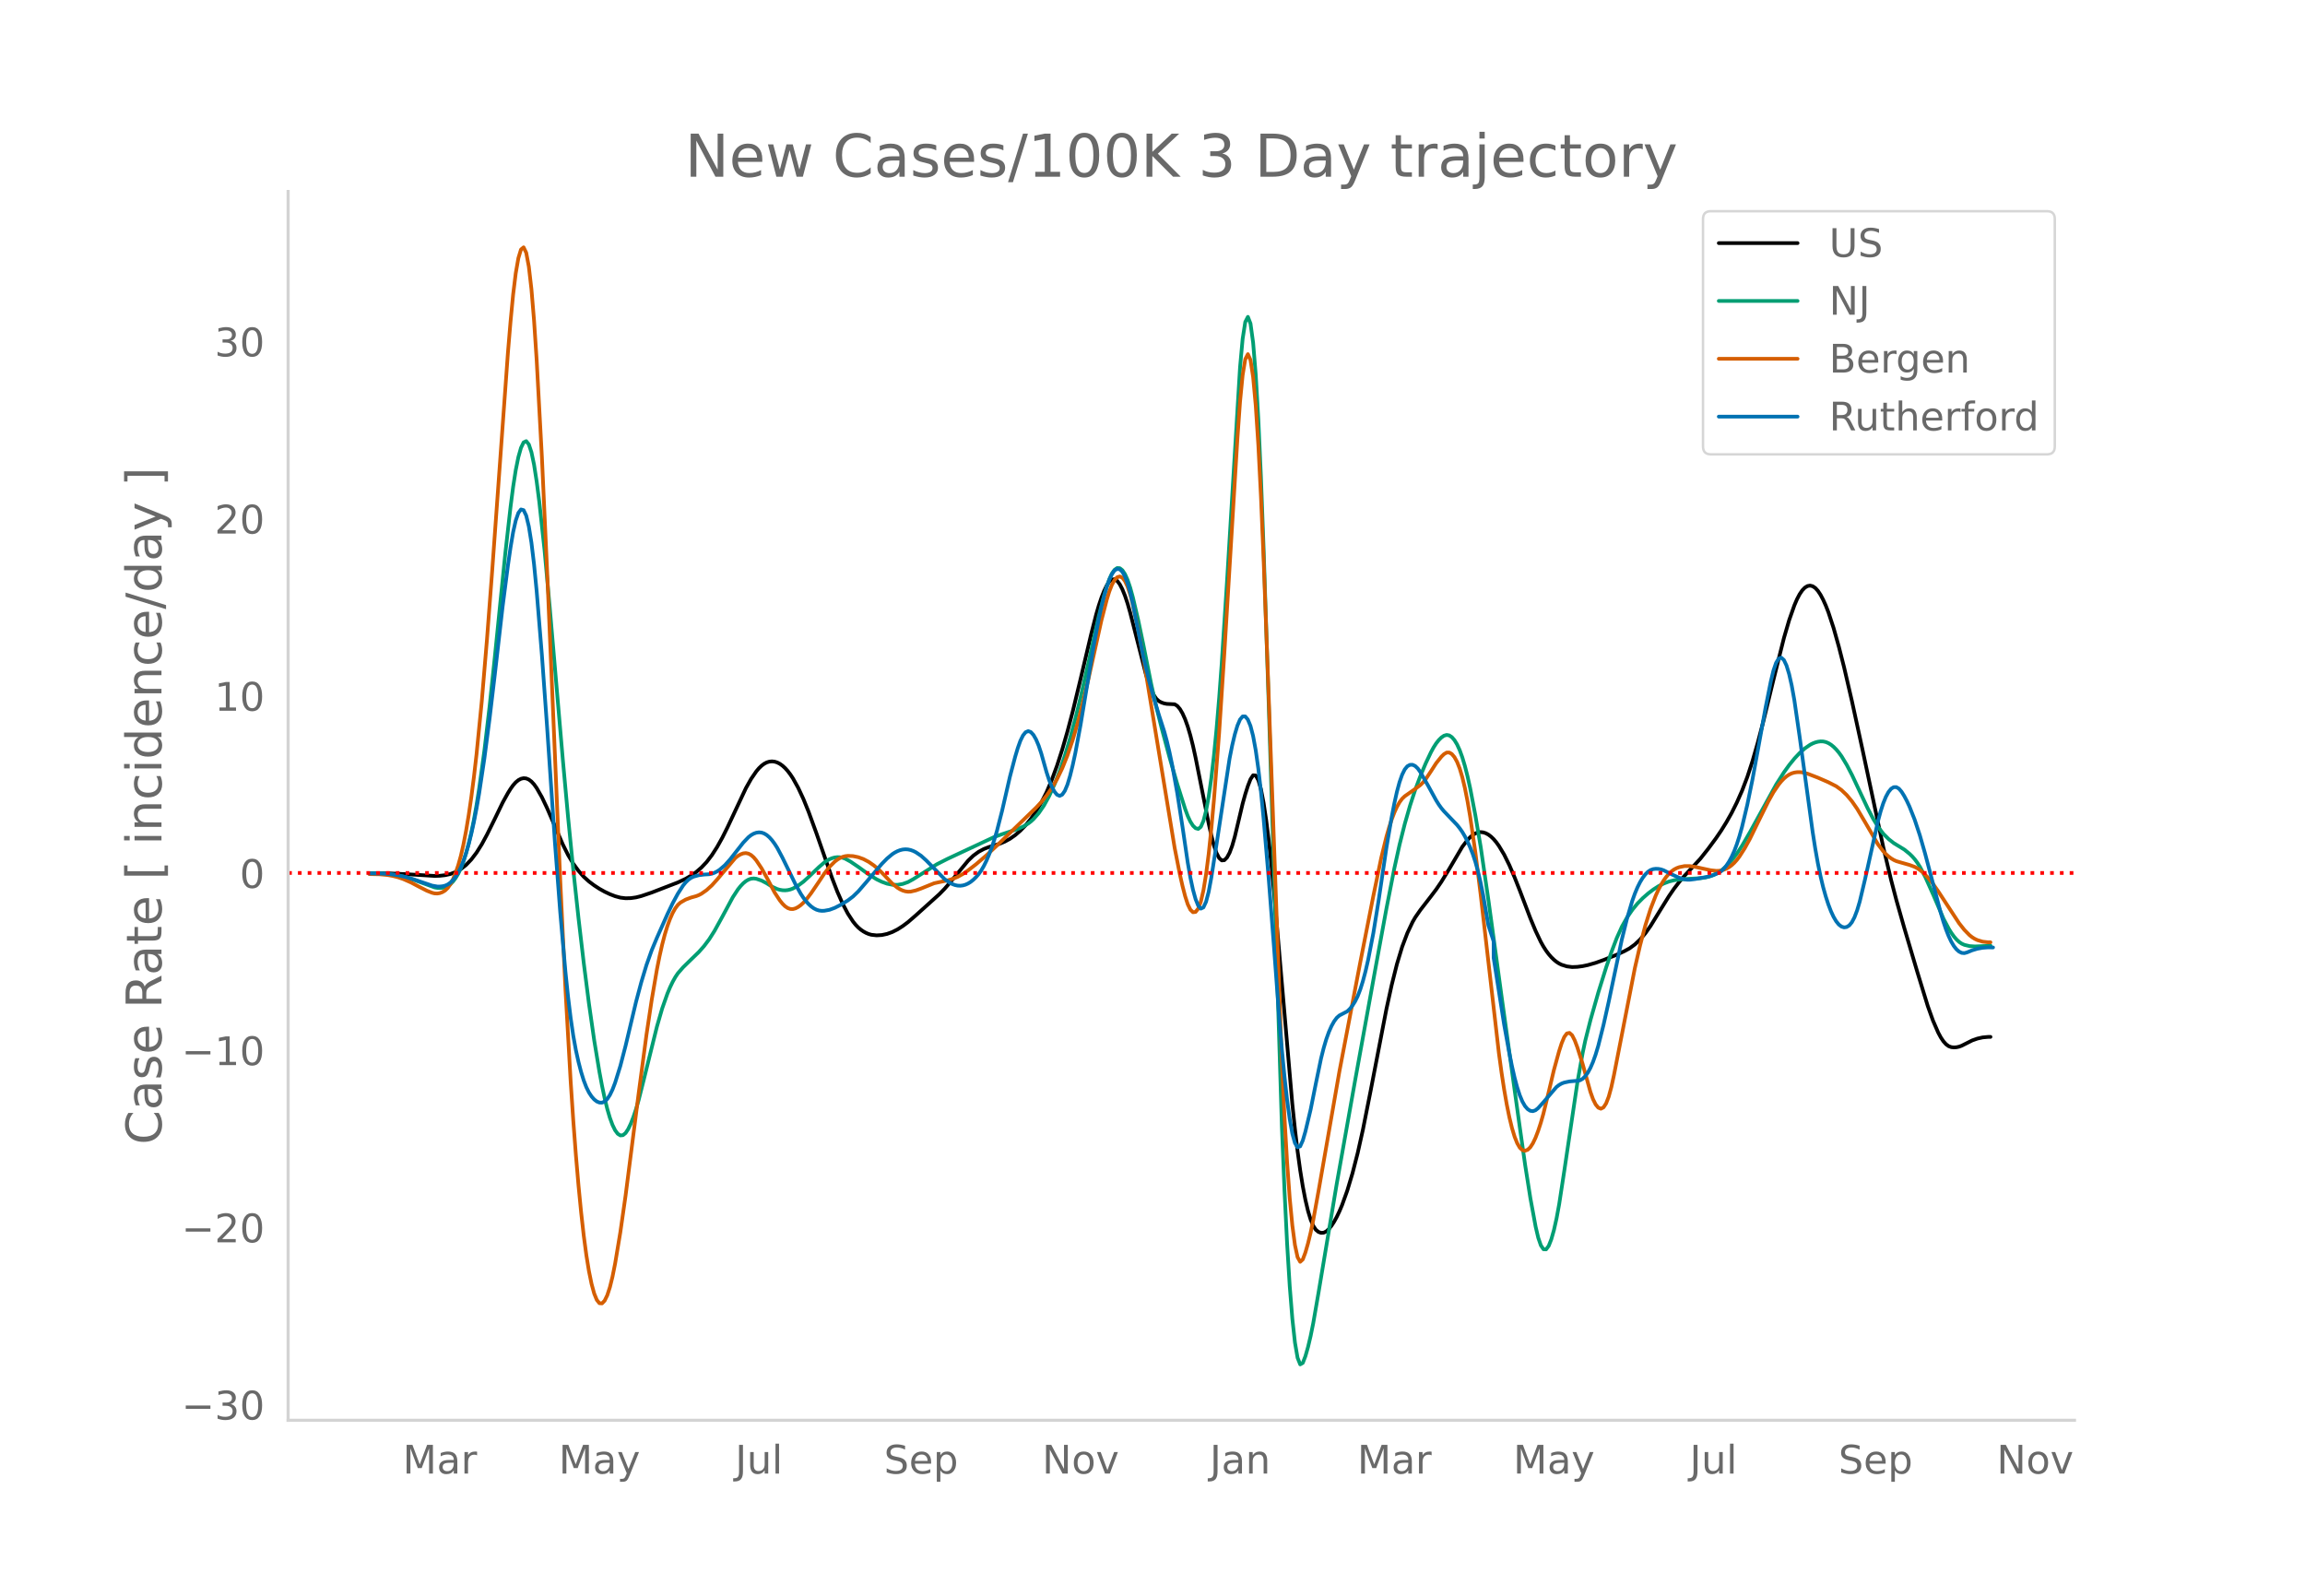<svg height="864" viewBox="0 0 936 648" width="1248" xmlns="http://www.w3.org/2000/svg" xmlns:xlink="http://www.w3.org/1999/xlink"><defs><style>*{stroke-linecap:butt;stroke-linejoin:round}</style></defs><g id="figure_1"><path d="M0 648h936V0H0z" style="fill:#fff" id="patch_1"/><g id="axes_1"><path d="M117 576.72h725.4V77.76H117z" style="fill:none" id="patch_2"/><path clip-path="url(#p1c9dd0cc5a)" d="m149.973 354.58 8.495.09 6.372.297 11.68.725 2.125-.076 2.124-.234 2.123-.478 2.124-.81 2.124-1.18 2.124-1.682 2.124-2.219 2.124-2.786 2.123-3.386 2.124-3.926 3.186-6.444 3.186-6.591 2.124-3.837 1.062-1.71 1.062-1.487 1.061-1.187 1.062-.871 1.062-.555 1.062-.235 1.062.1 1.062.45 1.062.802 1.062 1.157 1.062 1.495 2.124 3.724 2.124 4.467 6.371 14.721 2.124 4.253 2.124 3.563 2.124 2.9 2.123 2.392 2.124 1.924 2.124 1.588 2.124 1.38 2.124 1.184 2.124 1.002 2.124.822 2.123.574 2.124.254 2.124-.053 2.124-.302 2.124-.533 4.247-1.438 10.62-4.104 3.185-1.49 2.124-1.24 2.124-1.479 2.124-1.838 2.124-2.251 2.124-2.767 2.124-3.305 2.123-3.798 2.124-4.247 7.434-15.828 2.124-3.776 2.123-3.09 1.062-1.254 1.062-1.025 1.062-.79 1.062-.554 1.062-.321 1.062-.098 1.062.117 1.062.33 1.062.542 1.062.755 1.062.967 1.062 1.179 1.061 1.391 1.062 1.603 2.124 3.82 2.124 4.546 2.124 5.244 3.186 8.732 6.371 18.24 2.124 5.488 2.124 4.806 2.124 4.05 2.124 3.25 1.062 1.312 1.061 1.1 1.062.897 1.062.723 1.062.58 1.062.44 1.062.304 2.124.233 2.124-.13 2.124-.452 2.123-.766 2.124-1.069 2.124-1.356 2.124-1.59 3.186-2.752 9.557-8.608 2.124-2.179 2.124-2.43 7.433-8.997 2.124-2.037 2.124-1.55 2.124-1.145 2.124-.823 4.247-1.28 2.124-.886 2.124-1.152 2.124-1.487 2.124-1.834 2.124-2.201 2.123-2.595 2.124-3.06 2.124-3.55 2.124-4.193 2.124-4.988 2.124-5.785 2.123-6.571 2.124-7.351 2.124-8.047 3.186-13.202 4.248-17.986 2.123-8.336 1.062-3.61 1.062-3.15 1.062-2.692 1.062-2.206 1.062-1.598 1.062-.863 1.062-.104 1.062.654 1.062 1.397 1.062 2.053 1.062 2.624 1.062 3.178 1.061 3.732 6.372 24.977 1.062 3.418 1.062 2.82 1.062 2.181 1.062 1.544 1.062.947 1.062.55 1.061.354 1.062.199 3.186.15 1.062.667 1.062 1.236 1.062 1.806 1.062 2.381 1.062 2.976 1.062 3.592 1.062 4.214 1.062 4.833 5.31 26.71 1.061 4.756 1.062 4.115 1.062 3.113 1.062 2.039 1.062.965 1.062-.093 1.062-1.066 1.062-1.957 1.062-2.831 1.061-3.706 3.186-13.426 1.062-3.816 1.062-3.335 1.062-2.744 1.062-1.602 1.062.092 1.062 1.897 1.062 3.701 1.062 5.468 1.062 7.042 1.061 8.424 1.062 9.77 1.062 11.113 7.434 86.035 1.062 10.142 1.062 8.945 1.062 7.749 1.061 6.57 1.062 5.484 1.062 4.488 1.062 3.509 1.062 2.531 1.062 1.597 1.062.88 1.062.38 1.062-.076 1.062-.53 1.062-.974 1.062-1.344 1.062-1.645 1.061-1.933 1.062-2.22 1.062-2.507 2.124-5.887 2.124-7.06 2.124-8.263 2.124-9.494 3.185-16.043 6.372-32.999 2.124-9.67 2.124-8.488 2.124-7.023 2.123-5.614 2.124-4.485 1.062-1.844 2.124-3.052 4.248-5.487 2.124-2.806 2.123-3.117 3.186-5.19 5.31-9.022 2.124-2.77 1.062-1.111 1.061-.896 1.062-.65 1.062-.395 1.062-.142 1.062.108 1.062.349 1.062.578 1.062.805 1.062 1.033 1.062 1.257 1.062 1.469 2.124 3.532 2.123 4.312 2.124 4.929 2.124 5.382 4.248 11.176 2.124 5.115 2.123 4.476 1.062 1.895 1.062 1.663 1.062 1.436 1.062 1.23 1.062 1.048 1.062.87 1.062.69 1.062.519 2.124.66 2.124.267 2.123-.08 2.124-.281 2.124-.442 3.186-.91 3.186-1.142 5.31-2.124 3.185-1.476 2.124-1.162 2.124-1.56 2.124-2.017 2.123-2.5 2.124-3.003 4.248-6.91 3.186-5.134 2.124-3.1 2.123-2.758 2.124-2.48 6.372-6.866 3.186-4.017 3.185-4.314 2.124-3.12 2.124-3.418 2.124-3.758 2.124-4.258 2.124-4.804 2.123-5.558 2.124-6.517 2.124-7.422 2.124-8.064 4.248-17.45 4.247-16.964 2.124-7.258 2.124-6.025 1.062-2.47 1.062-2.025 1.062-1.566 1.062-1.106 1.062-.647 1.062-.192 1.062.259 1.061.71 1.062 1.159 1.062 1.601 1.062 2.001 1.062 2.36 1.062 2.708 2.124 6.451 2.124 7.544 2.124 8.343 3.185 13.736 4.248 19.497 8.495 39.88 3.186 13.348 2.124 8.11 3.186 11.228 5.31 17.923 4.247 13.845 2.124 5.934 2.124 4.88 1.062 1.972 1.062 1.582 1.062 1.18 1.062.778 1.061.395 1.062.113 1.062-.07 1.062-.233 1.062-.397 4.248-2.144 2.124-.746 2.124-.474 2.123-.199 1.062-.015h0" style="fill:none;stroke:#000;stroke-linecap:round;stroke-width:1.5" id="line2d_1"/><path clip-path="url(#p1c9dd0cc5a)" d="m149.973 354.629 5.31.094 3.185.254 3.186.478 3.186.768 3.185 1.04 8.496 3.106 1.062.17 1.062.042 1.062-.085 1.062-.23 1.061-.454 1.062-.764 1.062-1.089 1.062-1.414 1.062-1.76 1.062-2.213 1.062-2.77 1.062-3.35 1.062-3.93 1.062-4.521 1.062-5.182 1.062-5.909 1.062-6.649 2.123-15.498 2.124-17.997 2.124-20.051 4.248-41.995 2.124-18.84 1.062-8.22 1.061-6.792 1.062-5.273 1.062-3.752 1.062-2.204 1.062-.512 1.062 1.324 1.062 3.188 1.062 5.053 1.062 6.841 1.062 8.255 2.124 19.547 2.123 23.307 5.31 61.814 2.124 23.275 2.124 21.464 2.124 19.679 2.123 18.119 2.124 16.605 2.124 14.845 2.124 12.841 1.062 5.647 1.062 5.034 1.062 4.332 1.062 3.612 1.062 2.89 1.062 2.168 1.061 1.425 1.062.666 1.062-.098 1.062-.861 1.062-1.601 1.062-2.219 1.062-2.716 1.062-3.189 1.062-3.662 2.124-8.42 5.31-21.447 2.123-7.33 2.124-6.035 1.062-2.536 1.062-2.22 1.062-1.906 1.062-1.591 2.124-2.428 3.185-3.123 3.186-3.077 2.124-2.397 2.124-2.82 2.124-3.35 3.185-5.777 4.248-7.898 2.124-3.246 1.062-1.318 1.062-1.111 1.062-.88 1.062-.626 1.062-.366 1.061-.106 1.062.139 2.124.734 2.124 1.115 2.124 1.338 2.124.983 1.062.304 1.062.179 1.062.043 1.062-.1 1.061-.246 1.062-.39 2.124-1.182 2.124-1.58 2.124-1.93 4.248-4.063 2.123-1.825 1.062-.731 1.062-.583 1.062-.434 1.062-.283 1.062-.125 1.062.04 1.062.208 1.062.375 2.124 1.165 3.185 2.161 4.248 3.076 3.186 1.964 2.124 1.025 2.124.758 2.123.428 2.124.037 2.124-.36 2.124-.764 2.124-1.16 9.557-6.042 4.248-2.163 19.114-8.94 3.186-1.143 6.372-2.108 2.124-.945 2.123-1.285 1.062-.812 1.062-.969 2.124-2.422 2.124-3.095 2.124-3.859 2.124-4.648 2.124-5.455 2.123-6.277 2.124-7.094 2.124-7.887 2.124-8.665 3.186-14.017 4.247-19.162 2.124-8.186 1.062-3.596 1.062-3.05 1.062-2.303 1.062-1.515 1.062-.728 1.062.057 1.062.835 1.062 1.604 1.062 2.371 1.061 3.139 1.062 3.863 2.124 9.055 2.124 10.132 3.186 15.966 2.124 9.472 2.124 8.47 3.185 11.825 3.186 10.986 3.186 10.068 1.062 2.866 1.062 2.28 1.062 1.648 1.062 1.019 1.062.302 1.061-.846 1.062-2.425 1.062-4.09 1.062-5.755 1.062-7.425 1.062-9.122 1.062-10.846 1.062-12.575 1.062-14.303 2.124-32.876 5.31-87.273 1.061-11.547 1.062-6.802 1.062-2.057 1.062 2.734 1.062 7.745 1.062 12.98 1.062 18.258 1.062 23.537 1.062 28.47 2.123 64.796 5.31 170.397 1.062 25.974 1.062 21.548 1.062 17.198 1.062 13.237 1.062 9.663 1.062 6.165 1.062 2.668 1.061-.601 1.062-2.732 1.062-3.721 1.062-4.485 1.062-5.247 2.124-12.277 7.433-44.406 7.434-41.805 8.495-46.81 4.248-23.117 3.186-16.227 2.124-9.622 2.123-8.443 2.124-7.399 2.124-6.488 2.124-5.645 2.124-5.045 2.124-4.49 1.062-1.95 1.062-1.658 1.061-1.352 1.062-1.047 1.062-.724 1.062-.312 1.062.187 1.062.703 1.062 1.219 1.062 1.745 1.062 2.313 1.062 2.927 1.062 3.549 1.062 4.17 1.062 4.778 2.123 11.086L601.29 344l3.186 21.964 5.31 38.873 7.433 53.396 2.124 14.968 2.124 13.443 2.124 11.513 1.062 4.496 1.061 3.07 1.062 1.56 1.062.045 1.062-1.424 1.062-2.686 1.062-3.738 1.062-4.747 1.062-5.757 2.124-13.864 5.31-35.776 2.123-11.884 1.062-4.98 2.124-8.385 3.186-11.209 3.186-10.173 2.123-6.162 2.124-5.586 2.124-4.713 2.124-3.775 2.124-3.065 2.124-2.582 2.124-2.147 2.123-1.863 2.124-1.616 2.124-1.354 2.124-1.078 2.124-.803 2.124-.532 2.123-.294 3.186-.235 5.31-.3 2.124-.288 2.124-.575 2.123-.91 2.124-1.325 2.124-1.822 2.124-2.317 2.124-2.788 2.124-3.249 3.185-5.485 10.62-19.305 3.185-4.984 2.124-2.95 2.124-2.617 2.124-2.258 2.124-1.87 2.124-1.459 1.062-.54 1.061-.407 1.062-.272 1.062-.133 1.062.038 1.062.242 1.062.451 1.062.66 1.062.869 1.062 1.072 1.062 1.271 1.062 1.47 2.124 3.523 2.123 4.091 3.186 6.783 3.186 6.76 2.124 4.052 2.124 3.504 2.123 2.784 2.124 2.11 2.124 1.664 2.124 1.29 2.124 1.308 2.124 1.72 1.062 1.032 1.062 1.204 1.061 1.432 1.062 1.669 2.124 4.037 3.186 7.107 4.248 9.918 2.124 4.033 1.061 1.705 1.062 1.475 1.062 1.224 1.062.967 1.062.712 1.062.47 2.124.494 2.124.129 6.371-.264h0" style="fill:none;stroke:#009e73;stroke-linecap:round;stroke-width:1.5" id="line2d_2"/><path clip-path="url(#p1c9dd0cc5a)" d="m149.973 354.934 4.247.088 3.186.302 2.124.375 2.124.54 2.124.727 3.186 1.412 3.185 1.694 3.186 1.624 2.124.84 1.062.255 1.062.045 1.062-.179 1.062-.403 1.062-.652 1.061-1.024 1.062-1.518 1.062-2.038 1.062-2.557 1.062-3.105 1.062-3.8 1.062-4.644 1.062-5.515 1.062-6.386 1.062-7.27 1.062-8.213 1.062-9.212 2.123-21.463 2.124-25.25 2.124-27.988 6.372-88.293 1.062-12.68 1.062-11.062 1.061-8.654 1.062-6.09 1.062-3.523 1.062-.877 1.062 2.176 1.062 5.633 1.062 9.173 1.062 12.712 1.062 16.1 2.124 39.317 2.124 46.324 5.31 125.268 2.123 44.437 2.124 37.54 1.062 15.906 1.062 14.036 1.062 12.356 1.062 10.869 1.061 9.42 1.062 7.97 1.062 6.537 1.062 5.173 1.062 3.881 1.062 2.603 1.062 1.326 1.062.067 1.062-1.103 1.062-2.18 1.062-3.241 1.062-4.3 1.062-5.316 2.123-12.752 2.124-14.833 5.31-41.508 3.186-23.892 2.123-14.128 2.124-12.402 1.062-5.335 1.062-4.703 1.062-4.072 1.062-3.452 1.062-2.892 1.062-2.392 1.062-1.903 1.062-1.413 1.062-.958 2.123-1.208 2.124-.804 2.124-.585 1.062-.417 1.062-.552 2.124-1.485 2.124-1.928 2.124-2.343 7.433-8.8 1.062-.825 1.062-.617 1.062-.397 1.062-.117 1.062.222 1.062.573 1.061.924 1.062 1.258 2.124 3.179 2.124 3.786 3.186 6.052 2.124 3.229 1.062 1.315 1.062 1.05 1.062.721 1.061.382 1.062.042 1.062-.286 1.062-.554 1.062-.76 1.062-.956 1.062-1.151 2.124-2.79 3.186-4.683 2.123-3.222 2.124-2.739 2.124-2.119 1.062-.816 1.062-.644 1.062-.468 1.062-.294 1.062-.126 2.124.098 2.123.44 2.124.777 2.124 1.128 2.124 1.479 2.124 1.819 2.124 2.147 3.185 3.374 2.124 1.689 1.062.644 1.062.491 1.062.321 1.062.147 1.062-.027 2.124-.49 2.124-.76 5.31-2.15 2.123-.465 3.186-.65 2.124-.621 2.124-.859 2.123-1.175 2.124-1.461 3.186-2.456 4.248-3.642 4.247-3.968 15.93-15.414 2.123-2.287 2.124-2.607 2.124-3.067 2.124-3.6 2.123-4.4 2.124-5.274 2.124-6.24 2.124-7.3 2.124-8.306 2.124-9.09 5.31-23.937 2.123-8.219 1.062-3.452 1.062-2.71 1.062-1.92 1.062-1.131 1.062-.334 1.062.505 1.062 1.386 1.062 2.274 1.061 3.162 1.062 4.014 2.124 9.84 2.124 11.65 12.743 77.43 2.124 10.79 1.062 4.658 1.062 4.114 1.062 3.29 1.062 2.192 1.062 1.036 1.062-.119 1.062-1.33 1.061-2.828 1.062-4.61 1.062-6.45 1.062-8.29 1.062-10.086 1.062-11.664 2.124-27.365 2.124-32.519 5.31-87.177 1.061-14.868 1.062-10.835 1.062-6.438 1.062-2.043 1.062 2.376 1.062 6.9 1.062 11.53 1.062 16.183 1.062 20.836 1.062 25.17 2.123 56.98 5.31 147.605 1.062 22.256 1.062 18.364 1.062 14.543 1.062 11.076 1.062 7.962 1.062 4.92 1.062 1.876 1.061-.969 1.062-2.827 1.062-3.7 1.062-4.376 1.062-5.051 2.124-11.706 8.495-48.675 8.496-44.437 5.31-26.959 3.185-15.363 2.124-8.638 1.062-3.673 1.062-3.239 1.062-2.794 1.062-2.34 1.062-1.883 1.062-1.426 1.061-1.007 4.248-2.976 2.124-1.602 1.062-1.058 1.062-1.28 2.124-3.194 2.124-3.298 2.123-2.653 1.062-1.034 1.062-.629 1.062-.026 1.062.615 1.062 1.257 1.062 1.919 1.062 2.685 1.062 3.556 1.062 4.446 1.062 5.338 1.062 6.205 2.123 14.532 2.124 16.971 7.434 64.627 1.062 7.772 1.062 6.92 1.061 6.07 1.062 5.217 1.062 4.366 1.062 3.515 1.062 2.663 1.062 1.813 1.062.98 1.062.246 1.062-.392 1.062-1.01 1.062-1.63 1.062-2.234 1.062-2.772 1.061-3.242 1.062-3.697 2.124-8.7 2.124-8.96 2.124-7.725 1.062-3.302 1.062-2.543 1.062-1.423 1.062-.23 1.062.96 1.061 2.08 1.062 2.82 2.124 6.669 3.186 11.444 1.062 2.962 1.062 2.13 1.062 1.297 1.062.44 1.062-.532 1.062-1.625 1.062-2.74 1.061-3.856 1.062-4.879 8.496-43.479 2.124-9.231 2.123-8.065 2.124-6.744 2.124-5.454 1.062-2.296 1.062-2.023 1.062-1.748 1.062-1.479 1.062-1.228 1.062-.999 1.062-.773 1.062-.557 1.061-.39 2.124-.43 2.124.004 2.124.295 3.186.712 3.186.683 2.123.239 1.062-.003 1.062-.144 1.062-.294 1.062-.446 1.062-.6 1.062-.777 1.062-.978 1.062-1.183 1.062-1.388 2.124-3.33 2.123-3.85 3.186-6.536 4.248-8.605 2.124-3.798 2.124-3.12 1.061-1.3 1.062-1.113 1.062-.913 1.062-.71 1.062-.509 1.062-.313 1.062-.153 1.062-.027 1.062.091 2.124.53 4.247 1.634 4.248 1.85 3.186 1.625 2.124 1.535 2.124 2.019 2.123 2.527 2.124 3.062 3.186 5.362 5.31 9.134 2.123 2.78 1.062 1.122 1.062.955 1.062.798 1.062.642 1.062.487 2.124.624 3.186.903 2.124.78 1.061.568 1.062.715 1.062.862 2.124 2.14 2.124 2.603 2.124 3.03 8.495 12.986 2.124 2.683 2.124 2.167 1.062.833 1.062.663 1.062.5 2.124.633 2.123.25 1.062.014h0" style="fill:none;stroke:#d55e00;stroke-linecap:round;stroke-width:1.5" id="line2d_3"/><path clip-path="url(#p1c9dd0cc5a)" d="m149.973 354.656 5.31.09 3.185.238 3.186.446 3.186.711 3.185.955 7.434 2.52 2.124.37 1.062.007 1.062-.115 1.062-.253 1.061-.464 1.062-.753 1.062-1.056 1.062-1.36 1.062-1.681 1.062-2.1 1.062-2.612 1.062-3.144 1.062-3.676 1.062-4.218 1.062-4.813 1.062-5.458 1.062-6.115 2.123-14.177 2.124-16.27 2.124-17.851 3.186-27.771 2.124-16.403 1.062-7.354 1.062-6.277 1.061-4.72 1.062-3.068 1.062-1.415 1.062.285 1.062 2.218 1.062 4.386 1.062 6.602 1.062 8.818 1.062 10.92 2.124 25.886 2.124 29.438 3.185 46.96 2.124 27.939 2.124 24.226 1.062 10.142 1.062 8.687 1.062 7.232 1.062 5.844 1.062 4.79 1.062 4.07 1.061 3.417 1.062 2.765 1.062 2.134 1.062 1.615 1.062 1.208 1.062.823 1.062.438 1.062.037 1.062-.452 1.062-1.024 1.062-1.615 1.062-2.206 1.062-2.774 2.123-6.822 2.124-8.164 4.248-17.859 2.124-7.951 2.124-7.038 2.123-5.98 2.124-5.078 4.248-9.554 2.124-4.425 2.124-3.916 2.124-3.308 1.061-1.297 1.062-1.03 1.062-.76 1.062-.51 2.124-.584 2.124-.27 2.124-.128 1.062-.223 1.062-.382 1.062-.54 1.061-.696 2.124-1.83 2.124-2.386 5.31-6.767 2.124-2.225 1.062-.83 1.061-.605 1.062-.38 1.062-.152 1.062.097 1.062.367 1.062.639 1.062.912 1.062 1.18 1.062 1.433 1.062 1.663 2.124 3.992 5.31 10.857 2.123 3.813 1.062 1.602 1.062 1.393 1.062 1.184 1.062.974 1.062.76 1.062.545 1.062.332 1.062.127 1.061-.031 2.124-.387 2.124-.789 2.124-1.074 3.186-1.926 2.124-1.624 2.123-2.052 3.186-3.684 6.372-7.502 2.124-2.161 2.123-1.776 1.062-.684 1.062-.545 1.062-.406 1.062-.256 1.062-.097 1.062.064 1.062.225 1.062.382 1.062.525 2.124 1.428 2.123 1.915 7.434 7.567 2.124 1.495 1.062.546 1.062.393 1.062.221 1.061.048 1.062-.127 1.062-.302 1.062-.481 1.062-.665 1.062-.848 1.062-1.033 1.062-1.229 1.062-1.488 1.062-1.809 1.062-2.142 1.062-2.476 1.062-2.814 1.061-3.175 1.062-3.56 2.124-8.284 3.186-13.861 2.124-8.07 1.062-3.548 1.062-2.97 1.062-2.162 1.062-1.304 1.061-.449 1.062.393 1.062 1.16 1.062 1.848 1.062 2.523 1.062 3.198 2.124 7.546 1.062 3.254 1.062 2.616 1.062 1.978 1.062 1.31 1.062.48 1.061-.508 1.062-1.527 1.062-2.547 1.062-3.527 1.062-4.309 1.062-4.893 2.124-11.42 5.31-31.966 2.123-11.285 1.062-4.863 1.062-4.253 1.062-3.642 1.062-3.014 1.062-2.294 1.062-1.48 1.062-.648 1.062.183 1.062 1.02 1.062 1.886 1.062 2.78 1.061 3.679 1.062 4.58 4.248 21.448 2.124 9.011 2.124 7.85 2.124 6.943 2.123 6.58 1.062 3.888 1.062 4.463 1.062 5.039 2.124 11.731 2.124 13.669 2.124 14.474 1.062 6.082 1.062 4.958 1.062 3.834 1.062 2.657 1.061 1.213 1.062-.5 1.062-2.263 1.062-4.03 1.062-5.662 2.124-13.559 5.31-34.918 1.062-5.339 1.061-4.467 1.062-3.562 1.062-2.494 1.062-1.26 1.062.004 1.062 1.271 1.062 2.576 1.062 4.077 1.062 5.776 1.062 7.513 1.062 9.251 1.062 10.898 2.123 24.917 2.124 27.593 2.124 28.671 1.062 12.667 1.062 11.052 1.062 9.436 1.062 7.78 1.062 5.915 1.062 3.842 1.062 1.728 1.062-.385 1.061-2.36 1.062-3.642 2.124-8.903 2.124-10.603 2.124-10.23 1.062-4.21 1.062-3.577 1.062-2.956 1.062-2.399 1.062-1.904 1.061-1.422 1.062-.94 3.186-1.665 1.062-1.014 1.062-1.331 1.062-1.675 1.062-2.148 1.062-2.748 1.062-3.374 1.062-4 1.062-4.62 2.123-10.95 2.124-13.11 3.186-21.513 2.124-12.42 1.062-5.464 1.062-4.782 1.062-3.925 1.062-3.035 1.061-2.144 1.062-1.284 1.062-.577 1.062-.023 1.062.5 1.062 1.023 1.062 1.506 3.186 5.573 3.186 5.82 1.061 1.698 1.062 1.483 1.062 1.269 5.31 5.542 1.062 1.329 1.062 1.515 1.062 1.788 1.062 2.08 1.062 2.369 1.061 2.694 1.062 3.187 1.062 3.848 1.062 4.544 1.062 5.238 2.124 12.201 2.124 6.514v6.67l4.248 27.026 2.123 11.699 1.062 5.218 1.062 4.658 1.062 3.97 1.062 3.255 1.062 2.54 1.062 1.841 1.062 1.222 1.062.681 1.062.157 1.062-.368 1.062-.852 2.123-2.358 5.31-6.21 1.062-.828 1.062-.61 1.062-.401 2.124-.447 2.123-.186 1.062-.04 1.062-.22 1.062-.604 1.062-1.027 1.062-1.459 1.062-1.935 1.062-2.457 1.062-2.988 1.062-3.518 2.124-8.418 2.124-9.485 5.31-25.188 2.123-8.577 2.124-7.187 1.062-2.965 1.062-2.543 1.062-2.127 1.062-1.745 1.061-1.396 1.062-1.055 1.062-.713 1.062-.386 1.062-.135 1.062.04 1.062.2 1.062.36 3.186 1.624 3.185 1.452 2.124.625 1.062.133 1.062.012 2.124-.262 5.31-.973 2.123-.637 2.124-.908 1.062-.683 1.062-.975 1.062-1.288 1.062-1.602 1.062-1.93 1.062-2.33 1.062-2.806 1.062-3.296 1.062-3.785 2.123-8.932 2.124-10.351 2.124-11.618 3.186-17.532 2.124-10.62 1.062-4.38 1.062-3.119 1.062-1.758 1.061-.397 1.062.95 1.062 2.238 1.062 3.467 1.062 4.683 1.062 5.9 2.124 14.668 5.31 38.867 1.061 6.77 1.062 5.979 1.062 5.189 1.062 4.424 1.062 3.785 1.062 3.269 1.062 2.78 1.062 2.288 1.062 1.8 1.062 1.312 1.062.826 1.062.342 1.062-.143 1.061-.651 1.062-1.277 1.062-2.02 1.062-2.788 1.062-3.554 2.124-8.926 5.31-23.816 1.062-3.934 1.061-3.276 1.062-2.618 1.062-1.962 1.062-1.31 1.062-.665 1.062-.022 1.062.622 1.062 1.235 1.062 1.692 1.062 1.995 1.062 2.267 2.124 5.35 2.123 6.396 2.124 7.407 6.372 24.098 1.062 3.574 1.062 3.15 1.062 2.696 1.061 2.24 1.062 1.79 1.062 1.352 1.062.934 1.062.517 1.062.101 1.062-.274 2.124-.871 2.124-.642 2.124-.382 2.123-.158 2.124.015h0" style="fill:none;stroke:#0072b2;stroke-linecap:round;stroke-width:1.5" id="line2d_4"/><path clip-path="url(#p1c9dd0cc5a)" d="M117 354.484h725.4" style="fill:none;stroke:red;stroke-dasharray:1.5,2.475;stroke-dashoffset:0;stroke-width:1.5" id="line2d_5"/><path d="M117 576.72V77.76" style="fill:none;stroke:#d3d3d3;stroke-linecap:square;stroke-linejoin:miter;stroke-width:1.25" id="patch_3"/><path d="M117 576.72h725.4" style="fill:none;stroke:#d3d3d3;stroke-linecap:square;stroke-linejoin:miter;stroke-width:1.25" id="patch_4"/><g id="matplotlib.axis_1"><g id="xtick_1"><g style="fill:#696969" transform="matrix(.16 0 0 -.16 163.55 598.378)" id="text_1"><defs><path d="M9.813 72.906h14.703l18.593-49.61 18.703 49.61h14.704V0H66.89v64.016l-18.797-50h-9.907l-18.796 50V0H9.813z" id="DejaVuSans-77"/><path d="M34.281 27.484q-10.89 0-15.093-2.484-4.204-2.484-4.204-8.5 0-4.781 3.157-7.594 3.156-2.797 8.562-2.797 7.485 0 12 5.297 4.516 5.297 4.516 14.078v2zm17.922 3.72V0H43.22v8.297Q40.14 3.328 35.547.953q-4.594-2.375-11.234-2.375-8.391 0-13.36 4.719Q6 8.016 6 15.922q0 9.219 6.172 13.906 6.187 4.688 18.437 4.688h12.61v.89q0 6.203-4.078 9.594-4.078 3.39-11.453 3.39-4.688 0-9.141-1.124-4.438-1.125-8.531-3.375v8.312q4.921 1.906 9.562 2.844 4.64.953 9.031.953 11.875 0 17.735-6.156 5.86-6.14 5.86-18.64z" id="DejaVuSans-97"/><path d="M41.11 46.297q-1.516.875-3.297 1.281Q36.03 48 33.89 48q-7.625 0-11.703-4.953-4.079-4.953-4.079-14.234V0H9.08v54.688h9.03v-8.5q2.844 4.984 7.375 7.39Q30.031 56 36.531 56q.922 0 2.047-.125 1.125-.11 2.484-.36z" id="DejaVuSans-114"/></defs><use xlink:href="#DejaVuSans-77"/><use x="86.279" xlink:href="#DejaVuSans-97"/><use x="147.559" xlink:href="#DejaVuSans-114"/></g></g><g id="xtick_2"><g style="fill:#696969" transform="matrix(.16 0 0 -.16 226.882 598.378)" id="text_2"><defs><path d="M32.172-5.078q-3.797-9.766-7.422-12.735-3.61-2.984-9.656-2.984H7.906v7.516h5.282q3.703 0 5.75 1.765Q21-9.766 23.483-3.219l1.61 4.094-22.11 53.813H12.5l17.094-42.766 17.093 42.766h9.516z" id="DejaVuSans-121"/></defs><use xlink:href="#DejaVuSans-77"/><use x="86.279" xlink:href="#DejaVuSans-97"/><use x="147.559" xlink:href="#DejaVuSans-121"/></g></g><g id="xtick_3"><g style="fill:#696969" transform="matrix(.16 0 0 -.16 298.547 598.378)" id="text_3"><defs><path d="M9.813 72.906h9.859V5.078q0-13.187-5-19.14-5-5.954-16.094-5.954h-3.75v8.297h3.078q6.531 0 9.219 3.672Q9.813-4.39 9.813 5.078z" id="DejaVuSans-74"/><path d="M8.5 21.578v33.11h8.984V21.922q0-7.766 3.016-11.656 3.031-3.875 9.094-3.875 7.265 0 11.484 4.64 4.234 4.64 4.234 12.656v31h8.985V0h-8.984v8.406Q42.047 3.422 37.718 1q-4.313-2.422-10.032-2.422-9.421 0-14.312 5.86Q8.5 10.296 8.5 21.578zM31.11 56z" id="DejaVuSans-117"/><path d="M9.422 75.984h8.984V0H9.422z" id="DejaVuSans-108"/></defs><use xlink:href="#DejaVuSans-74"/><use x="29.492" xlink:href="#DejaVuSans-117"/><use x="92.871" xlink:href="#DejaVuSans-108"/></g></g><g id="xtick_4"><g style="fill:#696969" transform="matrix(.16 0 0 -.16 358.959 598.378)" id="text_4"><defs><path d="M53.516 70.516V60.89q-5.61 2.687-10.594 4-4.984 1.328-9.625 1.328-8.047 0-12.422-3.125t-4.375-8.89q0-4.845 2.906-7.313 2.907-2.453 11.016-3.97l5.953-1.218q11.031-2.11 16.281-7.406 5.25-5.297 5.25-14.172 0-10.61-7.11-16.078-7.093-5.469-20.812-5.469-5.172 0-11.015 1.172Q13.14.922 6.89 3.219v10.156q6-3.36 11.765-5.078 5.766-1.703 11.328-1.703 8.438 0 13.032 3.312 4.593 3.328 4.593 9.485 0 5.359-3.297 8.39-3.296 3.032-10.812 4.547L27.484 33.5q-11.03 2.188-15.968 6.875-4.922 4.688-4.922 13.047 0 9.672 6.812 15.234 6.813 5.563 18.766 5.563 5.14 0 10.453-.938 5.328-.922 10.89-2.765z" id="DejaVuSans-83"/><path d="M56.203 29.594v-4.39H14.891q.593-9.282 5.593-14.142 5-4.859 13.938-4.859 5.172 0 10.031 1.266 4.86 1.265 9.656 3.812v-8.5Q49.266.734 44.187-.344 39.11-1.422 33.892-1.422q-13.094 0-20.735 7.61-7.64 7.625-7.64 20.625 0 13.421 7.25 21.296Q20.016 56 32.328 56q11.031 0 17.453-7.11 6.422-7.093 6.422-19.296zm-8.984 2.64q-.094 7.36-4.125 11.75-4.032 4.407-10.672 4.407-7.516 0-12.031-4.25-4.516-4.25-5.203-11.97z" id="DejaVuSans-101"/><path d="M18.11 8.203v-29H9.077v75.484h9.031v-8.296q2.844 4.875 7.157 7.234Q29.594 56 35.594 56q9.968 0 16.187-7.906 6.235-7.907 6.235-20.797T51.78 6.484q-6.218-7.906-16.187-7.906-6 0-10.328 2.375-4.313 2.375-7.157 7.25zm30.578 19.094q0 9.906-4.079 15.547-4.078 5.64-11.203 5.64-7.14 0-11.218-5.64-4.079-5.64-4.079-15.547 0-9.906 4.078-15.547 4.079-5.64 11.22-5.64 7.124 0 11.202 5.64t4.078 15.547z" id="DejaVuSans-112"/></defs><use xlink:href="#DejaVuSans-83"/><use x="63.477" xlink:href="#DejaVuSans-101"/><use x="125" xlink:href="#DejaVuSans-112"/></g></g><g id="xtick_5"><g style="fill:#696969" transform="matrix(.16 0 0 -.16 423.2 598.378)" id="text_5"><defs><path d="M9.813 72.906h13.28l32.329-60.984v60.984h9.562V0h-13.28L19.39 60.984V0H9.813z" id="DejaVuSans-78"/><path d="M30.61 48.39q-7.22 0-11.422-5.64-4.204-5.64-4.204-15.453 0-9.813 4.172-15.453 4.188-5.64 11.453-5.64 7.188 0 11.375 5.655 4.203 5.672 4.203 15.438 0 9.719-4.203 15.406-4.187 5.688-11.375 5.688zm0 7.61q11.718 0 18.406-7.625 6.703-7.61 6.703-21.078 0-13.422-6.703-21.078-6.688-7.64-18.407-7.64-11.765 0-18.437 7.64-6.656 7.656-6.656 21.078 0 13.469 6.656 21.078Q18.844 56 30.609 56z" id="DejaVuSans-111"/><path d="M2.984 54.688H12.5L29.594 8.797l17.093 45.89h9.516L35.687 0H23.485z" id="DejaVuSans-118"/></defs><use xlink:href="#DejaVuSans-78"/><use x="74.805" xlink:href="#DejaVuSans-111"/><use x="135.986" xlink:href="#DejaVuSans-118"/></g></g><g id="xtick_6"><g style="fill:#696969" transform="matrix(.16 0 0 -.16 491.26 598.378)" id="text_6"><defs><path d="M54.89 33.016V0h-8.984v32.719q0 7.765-3.031 11.61-3.031 3.858-9.078 3.858-7.281 0-11.484-4.64-4.204-4.625-4.204-12.64V0H9.08v54.688h9.03v-8.5q3.235 4.937 7.594 7.374Q30.078 56 35.797 56q9.422 0 14.25-5.828 4.844-5.828 4.844-17.156z" id="DejaVuSans-110"/></defs><use xlink:href="#DejaVuSans-74"/><use x="29.492" xlink:href="#DejaVuSans-97"/><use x="90.771" xlink:href="#DejaVuSans-110"/></g></g><g id="xtick_7"><g style="fill:#696969" transform="matrix(.16 0 0 -.16 551.153 598.378)" id="text_7"><use xlink:href="#DejaVuSans-77"/><use x="86.279" xlink:href="#DejaVuSans-97"/><use x="147.559" xlink:href="#DejaVuSans-114"/></g></g><g id="xtick_8"><g style="fill:#696969" transform="matrix(.16 0 0 -.16 614.484 598.378)" id="text_8"><use xlink:href="#DejaVuSans-77"/><use x="86.279" xlink:href="#DejaVuSans-97"/><use x="147.559" xlink:href="#DejaVuSans-121"/></g></g><g id="xtick_9"><g style="fill:#696969" transform="matrix(.16 0 0 -.16 686.149 598.378)" id="text_9"><use xlink:href="#DejaVuSans-74"/><use x="29.492" xlink:href="#DejaVuSans-117"/><use x="92.871" xlink:href="#DejaVuSans-108"/></g></g><g id="xtick_10"><g style="fill:#696969" transform="matrix(.16 0 0 -.16 746.56 598.378)" id="text_10"><use xlink:href="#DejaVuSans-83"/><use x="63.477" xlink:href="#DejaVuSans-101"/><use x="125" xlink:href="#DejaVuSans-112"/></g></g><g id="xtick_11"><g style="fill:#696969" transform="matrix(.16 0 0 -.16 810.803 598.378)" id="text_11"><use xlink:href="#DejaVuSans-78"/><use x="74.805" xlink:href="#DejaVuSans-111"/><use x="135.986" xlink:href="#DejaVuSans-118"/></g></g></g><g id="matplotlib.axis_2"><g id="ytick_1"><g style="fill:#696969" transform="matrix(.16 0 0 -.16 73.733 576.426)" id="text_12"><defs><path d="M10.594 35.5h62.593v-8.297H10.594z" id="DejaVuSans-8722"/><path d="M40.578 39.313Q47.656 37.797 51.625 33q3.984-4.781 3.984-11.813 0-10.78-7.422-16.703-7.421-5.906-21.093-5.906-4.578 0-9.438.906-4.86.907-10.031 2.72v9.515q4.094-2.39 8.969-3.61 4.89-1.218 10.218-1.218 9.266 0 14.125 3.656 4.86 3.656 4.86 10.64 0 6.454-4.516 10.079-4.515 3.64-12.562 3.64h-8.5v8.11h8.89q7.266 0 11.125 2.906 3.86 2.906 3.86 8.375 0 5.61-3.985 8.61-3.968 3.015-11.39 3.015-4.063 0-8.703-.89-4.641-.876-10.203-2.72v8.782q5.624 1.562 10.53 2.344 4.907.78 9.25.78 11.235 0 17.766-5.109 6.547-5.093 6.547-13.78 0-6.063-3.468-10.235-3.47-4.172-9.86-5.782z" id="DejaVuSans-51"/><path d="M31.781 66.406q-7.61 0-11.453-7.5Q16.5 51.422 16.5 36.375q0-14.984 3.828-22.484 3.844-7.5 11.453-7.5 7.672 0 11.5 7.5 3.844 7.5 3.844 22.484 0 15.047-3.844 22.531-3.828 7.5-11.5 7.5zm0 7.813q12.266 0 18.735-9.703 6.468-9.688 6.468-28.141 0-18.406-6.468-28.11-6.47-9.687-18.735-9.687-12.25 0-18.718 9.688-6.47 9.703-6.47 28.109 0 18.453 6.47 28.14Q19.53 74.22 31.78 74.22z" id="DejaVuSans-48"/></defs><use xlink:href="#DejaVuSans-8722"/><use x="83.789" xlink:href="#DejaVuSans-51"/><use x="147.412" xlink:href="#DejaVuSans-48"/></g></g><g id="ytick_2"><g style="fill:#696969" transform="matrix(.16 0 0 -.16 73.733 504.472)" id="text_13"><defs><path d="M19.188 8.297h34.421V0H7.33v8.297q5.609 5.812 15.296 15.594 9.703 9.797 12.188 12.64 4.734 5.313 6.609 9 1.89 3.688 1.89 7.25 0 5.813-4.078 9.469-4.078 3.672-10.625 3.672-4.64 0-9.797-1.61-5.14-1.609-11-4.89v9.969Q13.767 71.78 18.938 73q5.188 1.219 9.485 1.219 11.328 0 18.062-5.672 6.735-5.656 6.735-15.125 0-4.5-1.688-8.531-1.672-4.016-6.125-9.485-1.218-1.422-7.765-8.187-6.532-6.766-18.453-18.922z" id="DejaVuSans-50"/></defs><use xlink:href="#DejaVuSans-8722"/><use x="83.789" xlink:href="#DejaVuSans-50"/><use x="147.412" xlink:href="#DejaVuSans-48"/></g></g><g id="ytick_3"><g style="fill:#696969" transform="matrix(.16 0 0 -.16 73.733 432.517)" id="text_14"><defs><path d="M12.406 8.297h16.11v55.625l-17.532-3.516v8.985l17.438 3.515h9.86V8.296H54.39V0H12.406z" id="DejaVuSans-49"/></defs><use xlink:href="#DejaVuSans-8722"/><use x="83.789" xlink:href="#DejaVuSans-49"/><use x="147.412" xlink:href="#DejaVuSans-48"/></g></g><g id="ytick_4"><use xlink:href="#DejaVuSans-48" style="fill:#696969" transform="matrix(.16 0 0 -.16 97.32 360.563)" id="text_15"/></g><g id="ytick_5"><g style="fill:#696969" transform="matrix(.16 0 0 -.16 87.14 288.608)" id="text_16"><use xlink:href="#DejaVuSans-49"/><use x="63.623" xlink:href="#DejaVuSans-48"/></g></g><g id="ytick_6"><g style="fill:#696969" transform="matrix(.16 0 0 -.16 87.14 216.654)" id="text_17"><use xlink:href="#DejaVuSans-50"/><use x="63.623" xlink:href="#DejaVuSans-48"/></g></g><g id="ytick_7"><g style="fill:#696969" transform="matrix(.16 0 0 -.16 87.14 144.7)" id="text_18"><use xlink:href="#DejaVuSans-51"/><use x="63.623" xlink:href="#DejaVuSans-48"/></g></g><g style="fill:#696969" transform="matrix(0 -.2 -.2 0 65.573 464.8)" id="text_19"><defs><path d="M64.406 67.281v-10.39q-4.984 4.64-10.625 6.922-5.64 2.296-11.984 2.296-12.5 0-19.14-7.64-6.641-7.64-6.641-22.094 0-14.406 6.64-22.047 6.64-7.64 19.14-7.64 6.345 0 11.985 2.296 5.64 2.297 10.625 6.938V5.609Q59.234 2.094 53.437.33q-5.78-1.75-12.218-1.75-16.563 0-26.094 10.124-9.516 10.14-9.516 27.672 0 17.578 9.516 27.703 9.531 10.14 26.094 10.14 6.531 0 12.312-1.734 5.797-1.734 10.875-5.203z" id="DejaVuSans-67"/><path d="M44.281 53.078v-8.5q-3.797 1.953-7.906 2.922-4.094.984-8.5.984-6.688 0-10.031-2.047-3.344-2.046-3.344-6.156 0-3.125 2.39-4.906 2.391-1.781 9.626-3.39l3.078-.688q9.562-2.047 13.593-5.781 4.032-3.735 4.032-10.422 0-7.625-6.032-12.078-6.03-4.438-16.578-4.438-4.39 0-9.156.86Q10.688.296 5.422 2v9.281q4.984-2.594 9.812-3.89 4.829-1.282 9.579-1.282 6.343 0 9.75 2.172 3.421 2.172 3.421 6.125 0 3.656-2.468 5.61-2.453 1.953-10.813 3.765l-3.125.735q-8.344 1.75-12.062 5.39-3.704 3.64-3.704 9.985 0 7.718 5.47 11.906Q16.75 56 26.811 56q4.97 0 9.36-.734 4.406-.72 8.11-2.188z" id="DejaVuSans-115"/><path d="M44.39 34.188q3.172-1.079 6.172-4.594 3-3.516 6.032-9.672L66.609 0H56l-9.313 18.703q-3.624 7.328-7.015 9.719-3.39 2.39-9.25 2.39h-10.75V0h-9.86v72.906h22.266q12.5 0 18.656-5.234 6.157-5.219 6.157-15.766 0-6.89-3.203-11.437-3.204-4.532-9.297-6.282zM19.673 64.797V38.922h12.406q7.125 0 10.766 3.297 3.64 3.297 3.64 9.687 0 6.39-3.64 9.64-3.64 3.25-10.766 3.25z" id="DejaVuSans-82"/><path d="M18.313 70.219V54.688h18.5v-6.985h-18.5V18.016q0-6.688 1.828-8.594 1.828-1.906 7.453-1.906h9.218V0h-9.218q-10.407 0-14.36 3.875-3.953 3.89-3.953 14.14v29.688H2.687v6.984h6.594V70.22z" id="DejaVuSans-116"/><path d="M8.594 75.984h20.703V69H17.578V-6.203h11.719v-6.984H8.594z" id="DejaVuSans-91"/><path d="M9.422 54.688h8.984V0H9.422zm0 21.296h8.984v-11.39H9.422z" id="DejaVuSans-105"/><path d="M48.781 52.594v-8.407q-3.812 2.11-7.64 3.157-3.828 1.047-7.735 1.047-8.75 0-13.593-5.547-4.829-5.532-4.829-15.547 0-10.016 4.829-15.563 4.843-5.53 13.593-5.53 3.907 0 7.735 1.046 3.828 1.047 7.64 3.156V2.094Q45.016.344 40.984-.531q-4.015-.89-8.562-.89-12.36 0-19.64 7.765-7.266 7.765-7.266 20.953 0 13.375 7.343 21.031Q20.22 56 33.016 56q4.14 0 8.093-.86 3.953-.843 7.672-2.546z" id="DejaVuSans-99"/><path d="M45.406 46.39v29.594h8.985V0h-8.985v8.203Q42.578 3.328 38.25.953q-4.313-2.375-10.375-2.375-9.906 0-16.14 7.906-6.22 7.922-6.22 20.813 0 12.89 6.22 20.797Q17.968 56 27.874 56q6.063 0 10.375-2.375 4.328-2.36 7.156-7.234zm-30.61-19.093q0-9.906 4.079-15.547 4.078-5.64 11.203-5.64 7.125 0 11.219 5.64 4.11 5.64 4.11 15.547 0 9.906-4.11 15.547-4.094 5.64-11.219 5.64-7.125 0-11.203-5.64-4.078-5.64-4.078-15.547z" id="DejaVuSans-100"/><path d="M25.39 72.906h8.297L8.297-9.28H0z" id="DejaVuSans-47"/><path d="M30.422 75.984v-89.171H9.719v6.984H21.39V69H9.719v6.984z" id="DejaVuSans-93"/></defs><use xlink:href="#DejaVuSans-67"/><use x="69.824" xlink:href="#DejaVuSans-97"/><use x="131.104" xlink:href="#DejaVuSans-115"/><use x="183.203" xlink:href="#DejaVuSans-101"/><use x="244.727" xlink:href="#DejaVuSans-32"/><use x="276.514" xlink:href="#DejaVuSans-82"/><use x="343.746" xlink:href="#DejaVuSans-97"/><use x="405.025" xlink:href="#DejaVuSans-116"/><use x="444.234" xlink:href="#DejaVuSans-101"/><use x="505.758" xlink:href="#DejaVuSans-32"/><use x="537.545" xlink:href="#DejaVuSans-91"/><use x="576.559" xlink:href="#DejaVuSans-32"/><use x="608.346" xlink:href="#DejaVuSans-105"/><use x="636.129" xlink:href="#DejaVuSans-110"/><use x="699.508" xlink:href="#DejaVuSans-99"/><use x="754.488" xlink:href="#DejaVuSans-105"/><use x="782.271" xlink:href="#DejaVuSans-100"/><use x="845.748" xlink:href="#DejaVuSans-101"/><use x="907.271" xlink:href="#DejaVuSans-110"/><use x="970.65" xlink:href="#DejaVuSans-99"/><use x="1025.631" xlink:href="#DejaVuSans-101"/><use x="1087.154" xlink:href="#DejaVuSans-47"/><use x="1120.846" xlink:href="#DejaVuSans-100"/><use x="1184.322" xlink:href="#DejaVuSans-97"/><use x="1245.602" xlink:href="#DejaVuSans-121"/><use x="1304.781" xlink:href="#DejaVuSans-32"/><use x="1336.568" xlink:href="#DejaVuSans-93"/></g></g><g style="fill:#696969" transform="matrix(.24 0 0 -.24 278.113 71.76)" id="text_20"><defs><path d="M4.203 54.688h8.985l11.234-42.672 11.172 42.672h10.593l11.235-42.672 11.187 42.672h8.985L63.28 0H52.688L40.922 44.828 29.109 0H18.5z" id="DejaVuSans-119"/><path d="M9.813 72.906h9.859V42.094L52.39 72.906h12.703L28.906 38.922 67.672 0H54.688L19.672 35.11V0h-9.86z" id="DejaVuSans-75"/><path d="M19.672 64.797V8.109h11.922q15.093 0 22.093 6.829 7 6.843 7 21.593 0 14.64-7 21.453-7 6.813-22.093 6.813zm-9.86 8.11h20.266q21.188 0 31.094-8.813 9.922-8.813 9.922-27.563 0-18.86-9.969-27.703Q51.172 0 30.078 0H9.813z" id="DejaVuSans-68"/><path d="M9.422 54.688h8.984V-.984q0-10.438-3.984-15.125-3.969-4.688-12.813-4.688h-3.421v7.61H.594q5.125 0 6.968 2.374 1.86 2.36 1.86 9.829zm0 21.296h8.984v-11.39H9.422z" id="DejaVuSans-106"/></defs><use xlink:href="#DejaVuSans-78"/><use x="74.805" xlink:href="#DejaVuSans-101"/><use x="136.328" xlink:href="#DejaVuSans-119"/><use x="218.115" xlink:href="#DejaVuSans-32"/><use x="249.902" xlink:href="#DejaVuSans-67"/><use x="319.727" xlink:href="#DejaVuSans-97"/><use x="381.006" xlink:href="#DejaVuSans-115"/><use x="433.105" xlink:href="#DejaVuSans-101"/><use x="494.629" xlink:href="#DejaVuSans-115"/><use x="546.729" xlink:href="#DejaVuSans-47"/><use x="580.42" xlink:href="#DejaVuSans-49"/><use x="644.043" xlink:href="#DejaVuSans-48"/><use x="707.666" xlink:href="#DejaVuSans-48"/><use x="771.289" xlink:href="#DejaVuSans-75"/><use x="836.865" xlink:href="#DejaVuSans-32"/><use x="868.652" xlink:href="#DejaVuSans-51"/><use x="932.275" xlink:href="#DejaVuSans-32"/><use x="964.063" xlink:href="#DejaVuSans-68"/><use x="1041.064" xlink:href="#DejaVuSans-97"/><use x="1102.344" xlink:href="#DejaVuSans-121"/><use x="1161.523" xlink:href="#DejaVuSans-32"/><use x="1193.311" xlink:href="#DejaVuSans-116"/><use x="1232.52" xlink:href="#DejaVuSans-114"/><use x="1273.633" xlink:href="#DejaVuSans-97"/><use x="1334.912" xlink:href="#DejaVuSans-106"/><use x="1362.695" xlink:href="#DejaVuSans-101"/><use x="1424.219" xlink:href="#DejaVuSans-99"/><use x="1479.199" xlink:href="#DejaVuSans-116"/><use x="1518.408" xlink:href="#DejaVuSans-111"/><use x="1579.59" xlink:href="#DejaVuSans-114"/><use x="1620.703" xlink:href="#DejaVuSans-121"/></g><g id="legend_1"><path d="M694.75 184.5H831.2q3.2 0 3.2-3.2V88.96q0-3.2-3.2-3.2H694.75q-3.2 0-3.2 3.2v92.34q0 3.2 3.2 3.2z" style="fill:none;opacity:.8;stroke:#ccc;stroke-linejoin:miter" id="patch_5"/><path d="M697.95 98.718h32" style="fill:none;stroke:#000;stroke-linecap:round;stroke-width:1.5" id="line2d_6"/><g style="fill:#696969" transform="matrix(.16 0 0 -.16 742.75 104.317)" id="text_21"><defs><path d="M8.688 72.906h9.921V28.61q0-11.718 4.235-16.875 4.25-5.14 13.781-5.14 9.469 0 13.719 5.14 4.25 5.157 4.25 16.875v44.297H64.5V27.391q0-14.25-7.063-21.532-7.046-7.28-20.812-7.28-13.828 0-20.89 7.28-7.047 7.282-7.047 21.532z" id="DejaVuSans-85"/></defs><use xlink:href="#DejaVuSans-85"/><use x="73.193" xlink:href="#DejaVuSans-83"/></g><path d="M697.95 122.203h32" style="fill:none;stroke:#009e73;stroke-linecap:round;stroke-width:1.5" id="line2d_8"/><g style="fill:#696969" transform="matrix(.16 0 0 -.16 742.75 127.802)" id="text_22"><use xlink:href="#DejaVuSans-78"/><use x="74.805" xlink:href="#DejaVuSans-74"/></g><path d="M697.95 145.688h32" style="fill:none;stroke:#d55e00;stroke-linecap:round;stroke-width:1.5" id="line2d_10"/><g style="fill:#696969" transform="matrix(.16 0 0 -.16 742.75 151.287)" id="text_23"><defs><path d="M19.672 34.813V8.108H35.5q7.953 0 11.781 3.297 3.844 3.297 3.844 10.078 0 6.844-3.844 10.078-3.828 3.25-11.781 3.25zm0 29.984V42.828h14.61q7.218 0 10.75 2.703 3.546 2.719 3.546 8.282 0 5.515-3.547 8.25-3.531 2.734-10.75 2.734zm-9.86 8.11h25.204q11.28 0 17.375-4.688Q58.5 63.53 58.5 54.89q0-6.703-3.125-10.657-3.125-3.953-9.188-4.922 7.282-1.562 11.313-6.53 4.031-4.954 4.031-12.376 0-9.765-6.64-15.093Q48.25 0 35.984 0H9.812z" id="DejaVuSans-66"/><path d="M45.406 27.984q0 9.766-4.031 15.125-4.016 5.375-11.297 5.375-7.219 0-11.25-5.375-4.031-5.359-4.031-15.125 0-9.718 4.031-15.093t11.25-5.375q7.281 0 11.297 5.375 4.031 5.375 4.031 15.093zm8.985-21.203q0-13.953-6.203-20.765Q42-20.797 29.203-20.797q-4.734 0-8.937.703-4.203.703-8.157 2.172v8.735q3.954-2.141 7.813-3.157 3.86-1.031 7.86-1.031 8.843 0 13.234 4.61 4.39 4.609 4.39 13.937v4.453q-2.781-4.844-7.125-7.234Q33.938 0 27.875 0 17.828 0 11.672 7.656q-6.156 7.672-6.156 20.328 0 12.688 6.156 20.344Q17.828 56 27.875 56q6.063 0 10.406-2.39 4.344-2.391 7.125-7.22v8.297h8.985z" id="DejaVuSans-103"/></defs><use xlink:href="#DejaVuSans-66"/><use x="68.604" xlink:href="#DejaVuSans-101"/><use x="130.127" xlink:href="#DejaVuSans-114"/><use x="169.49" xlink:href="#DejaVuSans-103"/><use x="232.967" xlink:href="#DejaVuSans-101"/><use x="294.49" xlink:href="#DejaVuSans-110"/></g><path d="M697.95 169.173h32" style="fill:none;stroke:#0072b2;stroke-linecap:round;stroke-width:1.5" id="line2d_12"/><g style="fill:#696969" transform="matrix(.16 0 0 -.16 742.75 174.773)" id="text_24"><defs><path d="M54.89 33.016V0h-8.984v32.719q0 7.765-3.031 11.61-3.031 3.858-9.078 3.858-7.281 0-11.484-4.64-4.204-4.625-4.204-12.64V0H9.08v75.984h9.03V46.188q3.235 4.937 7.594 7.374Q30.078 56 35.797 56q9.422 0 14.25-5.828 4.844-5.828 4.844-17.156z" id="DejaVuSans-104"/><path d="M37.11 75.984V68.5h-8.594q-4.828 0-6.72-1.953-1.874-1.953-1.874-7.031v-4.828h14.797v-6.985H19.922V0H10.89v47.703H2.297v6.984h8.594V58.5q0 9.125 4.25 13.297 4.25 4.187 13.468 4.187z" id="DejaVuSans-102"/></defs><use xlink:href="#DejaVuSans-82"/><use x="64.982" xlink:href="#DejaVuSans-117"/><use x="128.361" xlink:href="#DejaVuSans-116"/><use x="167.57" xlink:href="#DejaVuSans-104"/><use x="230.949" xlink:href="#DejaVuSans-101"/><use x="292.473" xlink:href="#DejaVuSans-114"/><use x="333.586" xlink:href="#DejaVuSans-102"/><use x="368.791" xlink:href="#DejaVuSans-111"/><use x="429.973" xlink:href="#DejaVuSans-114"/><use x="469.336" xlink:href="#DejaVuSans-100"/></g></g></g></g><defs><clipPath id="p1c9dd0cc5a"><path d="M117 77.76h725.4v498.96H117z"/></clipPath></defs></svg>